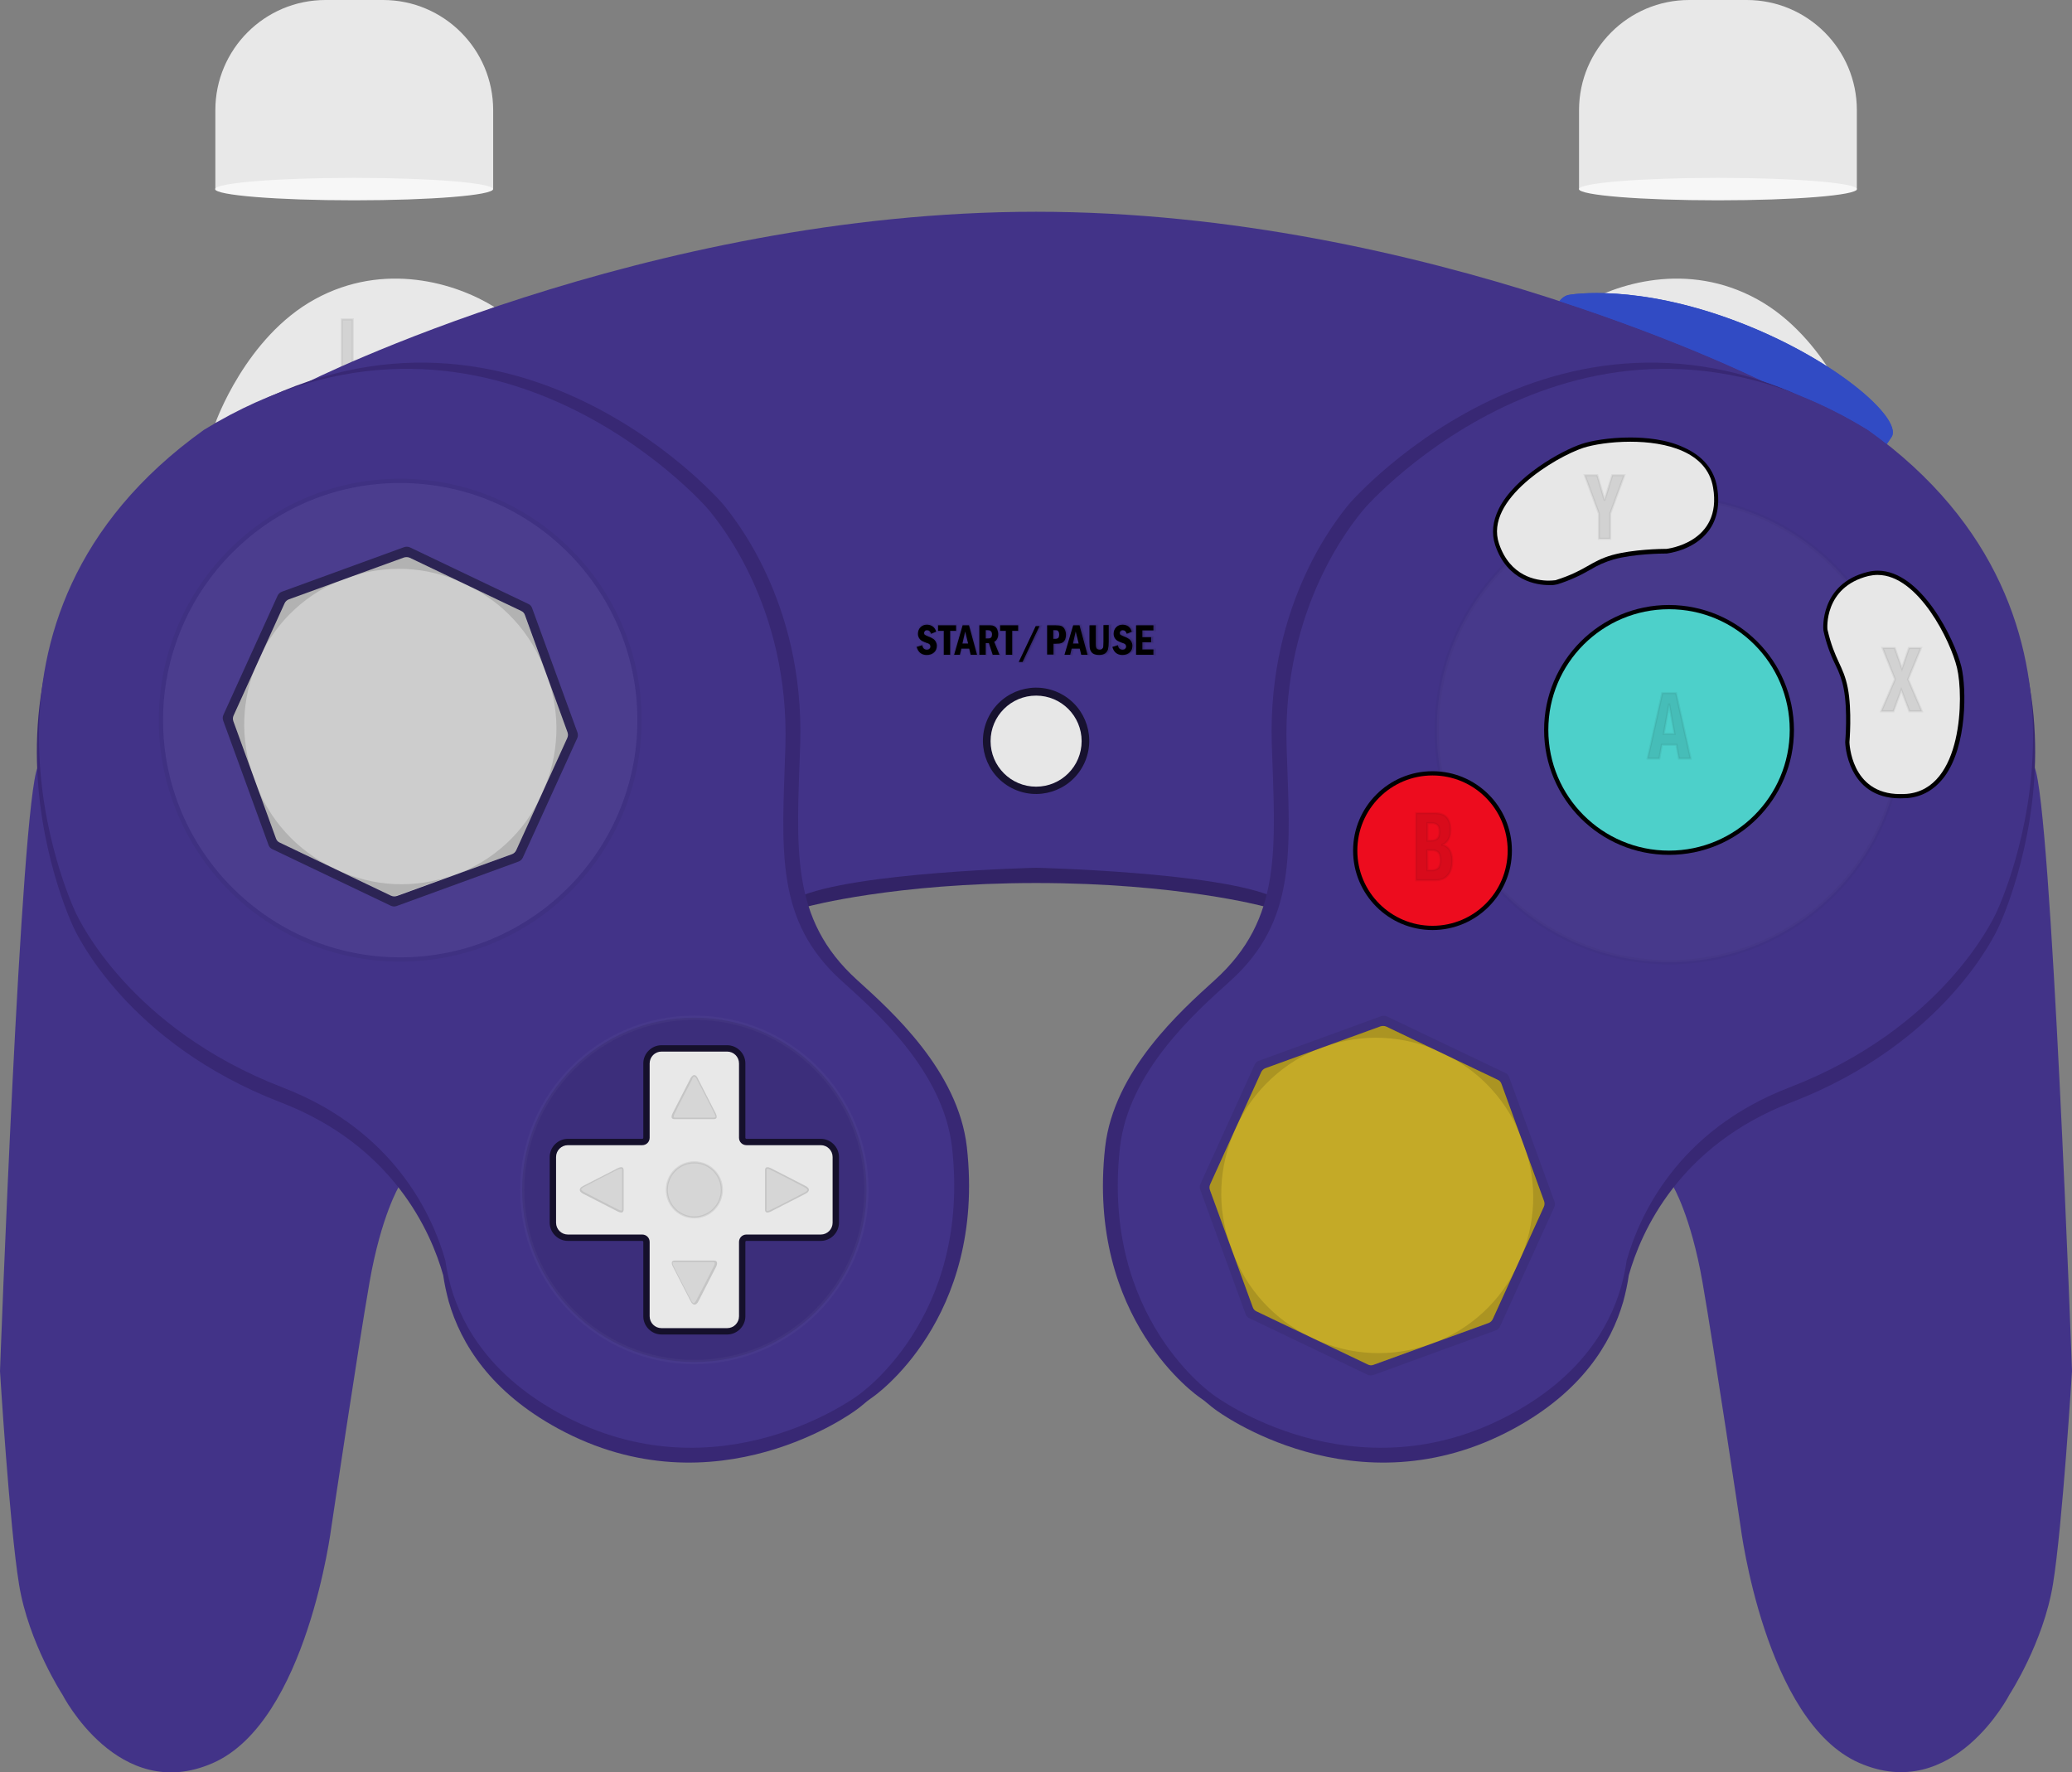 <?xml version="1.0" encoding="utf-8"?>
<!-- Generator: Adobe Illustrator 26.5.0, SVG Export Plug-In . SVG Version: 6.00 Build 0)  -->
<svg version="1.1" id="Layer_1" xmlns="http://www.w3.org/2000/svg" xmlns:xlink="http://www.w3.org/1999/xlink" x="0px" y="0px"
	 viewBox="0 0 978.5 837" style="enable-background:new 0 0 978.5 837;" xml:space="preserve">
<rect x="0" y="0" width="978.5" height="837" fill="#808080" stroke="none"/>
<style type="text/css">
	.st0{fill:#E8E8E8;}
	.st1{fill:#314BC4;}
	.st2{opacity:0.83;}
	.st3{opacity:0.11;}
	.st4{opacity:7.000000e-02;}
	.st5{fill:none;stroke:#000000;stroke-miterlimit:10;}
	.st6{fill:#322366;}
	.st7{fill:#423388;}
	.st8{fill:#382874;}
	.st9{fill:#C9CACC;}
	.st10{opacity:0.1;enable-background:new    ;}
	.st11{opacity:3.000000e-02;fill:none;stroke:#FFFFFF;stroke-width:2;stroke-miterlimit:10;enable-background:new    ;}
	.st12{opacity:3.000000e-02;fill:#FFFFFF;stroke:#000000;stroke-width:2;stroke-miterlimit:10;enable-background:new    ;}
	.st13{opacity:5.000000e-02;}
	.st14{fill:#FFFFFF;}
	.st15{fill:#2C2454;}
	.st16{fill:#CDCDCD;}
	.st17{opacity:0.13;}
	.st18{opacity:8.000000e-02;enable-background:new    ;}
	.st19{fill:#C4AA27;}
	.st20{opacity:0.65;}
	.st21{opacity:8.000000e-02;}
	.st22{opacity:8.000000e-02;stroke:#000000;stroke-miterlimit:10;enable-background:new    ;}
	.st23{opacity:0.65;enable-background:new    ;}
	.st24{fill:#E7E7E7;}
	.st25{enable-background:new    ;}
	.st26{fill:#F7F7F7;}
	.st27{fill:#4DD0CA;}
	.st28{fill:#ED0C1E;}
</style>
<g id="Base">
	<path id="Right_Trigger" class="st0" d="M876.8,199.8c0,0-14.2-40.5-47-58.5s-66.7-7.6-84.8,3.7L876.8,199.8z"/>
	<path class="st1" d="M736,142.8c0,0,2-2.8,4.3-3.4s32.9-5.3,79.2,12.1s78.6,45.6,74,54.6c-2.3,3.5-3.4,5-3.4,5L736,142.8z"/>
	<g id="Left_Trigger">
		<path id="Left_Trigger-2" class="st0" d="M101.7,199.8c0,0,14.2-40.5,47-58.5s66.7-7.6,84.8,3.7L101.7,199.8z"/>
		<g class="st2">
			<g class="st3">
				<path d="M161.4,150.8h5.2v19.7h7.6v4.5h-12.8V150.8z"/>
			</g>
			<g class="st4">
				<path class="st5" d="M161.4,150.8h5.2v19.7h7.6v4.5h-12.8V150.8z"/>
			</g>
		</g>
	</g>
	<path class="st6" d="M357.5,406.3l-3.7,38l28-16.3c0,0,40.9-11,107.5-11s107.4,11,107.4,11l13.8,4l9-25.7H357.5z"/>
	<path class="st7" d="M960.8,362.3c-8-17.5-126.8-181.5-126.8-181.5S674,100,489.3,100s-344.8,80.8-344.8,80.8
		S25.8,344.8,17.8,362.3S0,647.5,0,647.5s4.5,73.3,9,100.8s20.5,52,20.5,52s26.5,51.8,71,32.3s56-111.5,56-111.5s12.5-84,18-115.5
		s14-45.5,14-45.5l188.2-136.3c26.2-12,112.6-14,112.6-14s86.4,2,112.6,14L790,560c0,0,8.5,14,14,45.5S822,721,822,721
		s11.5,92,56,111.5s71-32.3,71-32.3s16-24.5,20.5-52s9-100.8,9-100.8S968.8,379.8,960.8,362.3z"/>
	<g>
		<g>
			<path class="st8" d="M521.9,541.7c4.1-36.1,35.7-64.3,51.7-78.8c32.2-29.1,28.6-62.4,27-111.6c-2.1-67.7,32.4-107.9,35.6-112.2
				c3.6-4.8,107-120.3,239-38.9c124.6,89.8,63,224.7,60.4,230.1c-1.2,2.4-25,54.8-97.7,83c-53,20.6-70.9,61.6-76.7,82.2
				c-0.6,4.2-1.5,8.4-2.6,12.5l0,0c-5.8,20.4-20,43.1-51.6,60.5c-74.7,41-140.6-8.7-140.6-8.7S512.8,623.3,521.9,541.7z"/>
			<path class="st8" d="M529.9,548.8c4.1-35.8,35.7-63.8,51.7-78.2c32.2-28.8,28.6-61.9,27-110.8c-2.1-67.1,32.4-107.1,35.6-111.3
				c3.6-4.8,107-119.4,239-38.5c124.6,89.1,63,222.9,60.4,228.3c-1.2,2.4-25,54.3-97.7,82.3c-53,20.4-70.9,61.1-76.7,81.6
				c-0.6,4.2-1.5,8.3-2.6,12.4l0,0c-5.8,20.2-20,42.8-51.6,60c-74.7,40.7-140.6-8.6-140.6-8.6S520.8,629.8,529.9,548.8z"/>
		</g>
		<path class="st7" d="M528.9,541.8c4.1-35.8,35.7-63.8,51.7-78.2c32.2-28.8,28.6-61.9,27-110.8c-2.1-67.1,32.4-107.1,35.6-111.3
			c3.6-4.8,107-119.4,239-38.5c124.6,89.1,63,222.9,60.4,228.3c-1.2,2.4-25,54.3-97.7,82.3c-53,20.4-70.9,61.1-76.7,81.6
			c-0.6,4.2-1.5,8.3-2.6,12.4l0,0c-5.8,20.2-20,42.8-51.6,60c-74.7,40.7-140.6-8.6-140.6-8.6S519.8,622.8,528.9,541.8z"/>
	</g>
	<g>
		<g>
			<path class="st8" d="M456.6,541.7c-4.1-36.1-35.7-64.3-51.7-78.8c-32.2-29.1-28.6-62.4-27-111.6c2.1-67.7-32.4-107.9-35.6-112.2
				c-3.6-4.8-107-120.3-239-38.9c-124.6,89.8-63,224.7-60.4,230.1c1.2,2.4,25,54.8,97.7,83c53,20.6,70.9,61.6,76.7,82.2
				c0.6,4.2,1.5,8.4,2.6,12.5l0,0c5.8,20.4,20,43.1,51.6,60.5c74.7,41,140.6-8.7,140.6-8.7S465.7,623.3,456.6,541.7z"/>
			<path class="st8" d="M448.6,548.8c-4.1-35.8-35.7-63.8-51.7-78.2c-32.2-28.8-28.6-61.9-27-110.8c2.1-67.1-32.4-107.1-35.6-111.3
				c-3.6-4.8-107-119.4-239-38.5c-124.6,89.1-63,222.9-60.4,228.3c1.2,2.4,25,54.3,97.7,82.3c53,20.4,70.9,61.1,76.7,81.6
				c0.6,4.2,1.5,8.3,2.6,12.4l0,0c5.8,20.2,20,42.8,51.6,60c74.7,40.7,140.6-8.6,140.6-8.6S457.7,629.8,448.6,548.8z"/>
		</g>
		<path class="st7" d="M449.6,541.8c-4.1-35.8-35.7-63.8-51.7-78.2c-32.2-28.8-28.6-61.9-27-110.8c2.1-67.1-32.4-107.1-35.6-111.3
			c-3.6-4.8-107-119.4-239-38.5c-124.6,89.1-63,222.9-60.4,228.3c1.2,2.4,25,54.3,97.7,82.3c53,20.4,70.9,61.1,76.7,81.6
			c0.6,4.2,1.5,8.3,2.6,12.4l0,0c5.8,20.2,20,42.8,51.6,60c74.7,40.7,140.6-8.6,140.6-8.6S458.7,622.8,449.6,541.8z"/>
	</g>
	<g>
		<circle class="st10" cx="327.9" cy="561.9" r="81.3"/>
		<circle class="st11" cx="327.9" cy="561.9" r="81.3"/>
	</g>
	<circle class="st12" cx="788.2" cy="344.7" r="109.7"/>
	<path d="M788.2,285.7c-32.6,0-59,26.4-59,59s26.4,59,59,59s59-26.4,59-59l0,0C847.1,312.1,820.8,285.8,788.2,285.7z"/>
	<path d="M769.9,206.6L769.9,206.6c-10.1,0-18.6,1.6-22.8,3c-10,3.3-31.8,15.6-39.3,30.7c-2.9,5.9-3.5,11.6-1.7,17.1
		c5.7,17,19.7,18.9,25.4,18.9c1.2,0.1,2.4,0,3.6-0.3h0.2c5.5-1.7,10.8-4.1,15.8-7c3.4-2.1,7.1-3.7,10.9-4.8
		c9.5-2.7,23.2-2.8,24.7-2.8h0.4c0.5-0.1,12.7-1.4,19.7-10.6c4.1-5.4,5.5-12.4,4.1-20.7s-6.7-14.7-15.5-18.7
		C787,207.4,776.9,206.6,769.9,206.6L769.9,206.6z"/>
	<path d="M886.8,269.5c-1.6,0-3.2,0.2-4.8,0.6c-22.7,5.6-21,27.1-20.9,27.4v0.2c1.2,5.6,3.1,11.1,5.7,16.3c1.8,3.6,3.2,7.4,3.9,11.3
		c2,10.3,0.7,24.9,0.7,25.1v0.2c0,0.3,0.8,26.4,25.9,26.4c1.1,0,2.2-0.1,3.4-0.1c7.2-0.6,13.1-4.1,17.7-10.3
		c10.6-14.6,10.3-41.2,7.9-51.6C923,301.6,907.1,269.5,886.8,269.5L886.8,269.5z"/>
	<path d="M676.5,364.2c-20.7,0-37.5,16.8-37.5,37.5s16.8,37.5,37.5,37.5s37.5-16.8,37.5-37.5l0,0C714,381,697.2,364.2,676.5,364.2z"
		/>
	<g class="st13">
		<path class="st14" d="M189,453.1c-62.4,0-113-50.6-113-113s50.6-113,113-113s113,50.6,113,113C301.9,402.5,251.4,453,189,453.1z"
			/>
		<path d="M189,228.1c61.9,0,112,50.2,112,112c0,61.9-50.2,112-112,112s-112-50.2-112-112c0-29.7,11.8-58.2,32.8-79.2
			C130.8,239.8,159.3,228,189,228.1 M189,226.1c-63,0-114,51-114,114s51,114,114,114s114-51,114-114l0,0
			C303,277.1,252,226.1,189,226.1z"/>
	</g>
	<g id="Stick_BG">
		<path class="st15" d="M184.5,427.7L128.6,401c-0.9-0.4-1.5-1.1-1.8-2l-21.4-58.7c-0.3-0.9-0.3-1.8,0.1-2.7l25.6-56.3
			c0.4-0.9,1.2-1.6,2.1-1.9l57.6-21c0.9-0.3,1.9-0.3,2.8,0.1l55.9,26.7c0.9,0.4,1.5,1.1,1.8,2l21.4,58.7c0.3,0.9,0.3,1.8-0.1,2.7
			L246.9,405c-0.4,0.9-1.2,1.6-2.1,1.9l-57.6,21C186.3,428.2,185.3,428.1,184.5,427.7z"/>
		<path class="st16" d="M184.7,423l-52.6-25.1c-0.9-0.4-1.5-1.1-1.8-2l-20.1-55.3c-0.3-0.9-0.3-1.8,0.1-2.7l24.1-53
			c0.4-0.9,1.2-1.6,2.1-1.9l54.2-19.7c0.9-0.3,1.9-0.3,2.8,0.1l52.6,25.1c0.9,0.4,1.5,1.1,1.8,2l20.1,55.3c0.3,0.9,0.3,1.8-0.1,2.7
			l-24.1,53c-0.4,0.9-1.2,1.6-2.1,1.9l-54.2,19.7C186.6,423.4,185.6,423.4,184.7,423z"/>
		<g class="st17">
			<path d="M219.4,275.7l1.2,0.6c17.1,8.2,30.3,22.7,36.8,40.5l-9.6-26.4c-0.3-0.9-1-1.6-1.8-2l-52.6-25.1c-0.9-0.4-1.9-0.5-2.8-0.1
				l-27.1,9.9C181.7,266.3,201.9,267.3,219.4,275.7z"/>
			<path d="M163.5,273l-27.1,9.9c-0.9,0.3-1.7,1-2.1,1.9L122.4,311C130.4,293.3,145.2,279.6,163.5,273z"/>
			<path d="M158.6,410.5l-1.2-0.6c-17.1-8.2-30.3-22.7-36.8-40.5l-0.9-2.5c-6.5-17.8-5.7-37.4,2.1-54.7l0,0l-11.7,25.6
				c-0.4,0.9-0.4,1.8-0.1,2.7l20.1,55.3c0.3,0.9,1,1.6,1.8,2l52.6,25.1c0.9,0.4,1.9,0.5,2.8,0.1l27.1-9.9
				C196.2,419.9,176.1,418.9,158.6,410.5z"/>
			<path d="M268,345.7l-10.4-28.6l0.8,2.2c6.5,17.8,5.7,37.4-2.1,54.7l-0.5,1.2c-8,17.7-22.8,31.4-41.1,38l0,0l27.1-9.9
				c0.9-0.3,1.7-1,2.1-1.9l24.1-53C268.2,347.5,268.2,346.6,268,345.7z"/>
		</g>
	</g>
	<g id="C_Stick_BG">
		<path class="st18" d="M645.8,649.2L590,622.5c-0.9-0.4-1.5-1.1-1.8-2l-21.4-58.7c-0.3-0.9-0.3-1.8,0.1-2.7l25.6-56.3
			c0.4-0.9,1.2-1.6,2.1-1.9l57.6-21c0.9-0.3,1.9-0.3,2.8,0.1l55.9,26.7c0.9,0.4,1.5,1.1,1.8,2l21.4,58.7c0.3,0.9,0.3,1.8-0.1,2.7
			l-25.6,56.3c-0.4,0.9-1.2,1.6-2.1,1.9l-57.6,21C647.8,649.6,646.7,649.6,645.8,649.2z"/>
		<path class="st19" d="M646,644.4l-52.6-25.1c-0.9-0.4-1.5-1.1-1.8-2L571.4,562c-0.3-0.9-0.3-1.8,0.1-2.7l24.1-53
			c0.4-0.9,1.2-1.6,2.1-1.9l54.2-19.7c0.9-0.3,1.9-0.3,2.8,0.1l52.6,25.1c0.9,0.4,1.5,1.1,1.8,2l20.1,55.3c0.3,0.9,0.3,1.8-0.1,2.7
			l-24.1,53c-0.4,0.9-1.2,1.6-2.1,1.9l-54.2,19.7C647.8,644.9,646.8,644.8,646,644.4z"/>
		<g class="st17">
			<path d="M680.8,497.1l1.2,0.6c17.1,8.2,30.3,22.7,36.8,40.5l-9.6-26.4c-0.3-0.9-1-1.6-1.8-2l-52.6-25.1c-0.9-0.4-1.9-0.5-2.8-0.1
				l-27.1,9.9C643.1,487.8,663.3,488.7,680.8,497.1z"/>
			<path d="M624.8,494.4l-27.1,9.9c-0.9,0.3-1.7,1-2.1,1.9l-11.9,26.2C591.8,514.8,606.6,501.1,624.8,494.4z"/>
			<path d="M620,632l-1.2-0.6c-17.1-8.2-30.3-22.7-36.8-40.5l-0.9-2.5c-6.5-17.8-5.7-37.4,2.1-54.7l0,0l-11.7,25.6
				c-0.4,0.9-0.4,1.8-0.1,2.7l20.1,55.3c0.3,0.9,1,1.6,1.8,2l52.6,25.1c0.9,0.4,1.9,0.5,2.8,0.1l27.1-9.9
				C657.6,641.3,637.5,640.3,620,632z"/>
			<path d="M729.3,567.1l-10.4-28.6l0.8,2.2c6.5,17.8,5.7,37.4-2.1,54.7l-0.5,1.2c-8,17.7-22.8,31.4-41.1,38l0,0l27.1-9.9
				c0.9-0.3,1.7-1,2.1-1.9l24.1-53C729.6,568.9,729.6,568,729.3,567.1z"/>
		</g>
	</g>
	<g>
		<g id="D-Pad_BG" class="st20">
			<path d="M312.4,628.8c-3.9,0-7.1-3.2-7.1-7.1v-35.1c0-1.1-0.9-2-2-2h-35.1c-3.9,0-7.1-3.2-7.1-7.1v-31c0-3.9,3.2-7.1,7.1-7.1
				h35.1c1.1,0,2-0.9,2-2v-35.1c0-3.9,3.2-7.1,7.1-7.1h31c3.9,0,7.1,3.2,7.1,7.1v35.1c0,1.1,0.9,2,2,2h35.1c3.9,0,7.1,3.2,7.1,7.1
				v31c0,3.9-3.2,7.1-7.1,7.1h-35.1c-1.1,0-2,0.9-2,2v35.1c0,3.9-3.2,7.1-7.1,7.1H312.4z"/>
			<path d="M343.4,496.6c3.1,0,5.6,2.5,5.6,5.6l0,0v35.1c0,1.9,1.5,3.5,3.5,3.5l0,0h35.1c3.1,0,5.6,2.5,5.6,5.6l0,0v31
				c0,3.1-2.5,5.6-5.6,5.6l0,0h-35.1c-1.9,0-3.5,1.5-3.5,3.5l0,0v35.1c0,3.1-2.5,5.6-5.6,5.6l0,0h-31c-3.1,0-5.6-2.5-5.6-5.6l0,0
				v-35.1c0-1.9-1.5-3.5-3.5-3.5l0,0h-35.1c-3.1,0-5.6-2.5-5.6-5.6l0,0v-31c0-3.1,2.5-5.6,5.6-5.6l0,0h35.1c1.9,0,3.5-1.5,3.5-3.5
				l0,0v-35.1c0-3.1,2.5-5.6,5.6-5.6l0,0L343.4,496.6 M343.4,493.6h-31c-4.7,0-8.6,3.9-8.6,8.6l0,0v35.1c0,0.3-0.2,0.5-0.5,0.5
				h-35.1c-4.7,0-8.6,3.9-8.6,8.6v31c0,4.7,3.9,8.6,8.6,8.6h35.1c0.3,0,0.5,0.2,0.5,0.5v35.1c0,4.7,3.9,8.6,8.6,8.6h31
				c4.7,0,8.6-3.9,8.6-8.6v-35.1c0-0.3,0.2-0.5,0.5-0.5h35.1c4.7,0,8.6-3.9,8.6-8.6v-31c0-4.7-3.9-8.6-8.6-8.6h-35.1
				c-0.3,0-0.5-0.2-0.5-0.5v-35.1C352,497.5,348.1,493.6,343.4,493.6L343.4,493.6L343.4,493.6z"/>
		</g>
		<path class="st0" d="M387.6,540.8h-35.1c-1.9,0-3.5-1.5-3.5-3.5l0,0v-35.1c0-3.1-2.5-5.6-5.6-5.6l0,0h-31c-3.1,0-5.6,2.5-5.6,5.6
			l0,0v35.1c0,1.9-1.5,3.5-3.5,3.5l0,0h-35.1c-3.1,0-5.6,2.5-5.6,5.6l0,0v31c0,3.1,2.5,5.6,5.6,5.6l0,0h35.1c1.9,0,3.5,1.5,3.5,3.5
			l0,0v35.1c0,3.1,2.5,5.6,5.6,5.6l0,0h31c3.1,0,5.6-2.5,5.6-5.6l0,0v-35.1c0-1.9,1.5-3.5,3.5-3.5l0,0h35.1c3.1,0,5.6-2.5,5.6-5.6
			l0,0v-31C393.2,543.3,390.7,540.8,387.6,540.8L387.6,540.8z"/>
		<g class="st21">
			<path d="M293.4,572.1c-0.5-0.1-0.9-0.2-1.3-0.4c-3-1.5-16.1-8.2-16.2-8.3c-0.6-0.2-1.6-0.9-1.7-1.5s1.1-1.3,1.6-1.5
				c0.2-0.1,13.3-6.9,16.2-8.3c0.4-0.2,0.8-0.3,1.3-0.4c0.3,0,0.4,0.1,0.4,0.2c0.2,0.3,0.2,0.6,0.2,0.9v18.3c0,0.3,0,0.6-0.2,0.9
				C293.8,572,293.6,572.1,293.4,572.1z"/>
			<path d="M293.4,552.2L293.4,552.2c0.1,0.1,0.2,0.3,0.1,0.5v19.1h-0.1c-0.4,0-0.8-0.1-1.1-0.3c-3-1.4-16.1-8.2-16.2-8.3l0,0
				c-0.7-0.3-1.3-0.8-1.3-1s0.6-0.8,1.3-1.1l0,0c0.1-0.1,13.2-6.9,16.2-8.3C292.9,552.2,293.2,552.2,293.4,552.2 M293.4,551.2
				c-0.5,0-1,0.2-1.5,0.4c-3,1.5-16.2,8.3-16.2,8.3s-1.9,0.8-1.9,2s1.9,2,1.9,2s13.2,6.8,16.2,8.3c0.5,0.2,1,0.4,1.5,0.4
				c1.3,0,1.1-1.6,1.1-1.6v-18.2C294.5,552.8,294.7,551.2,293.4,551.2L293.4,551.2z"/>
		</g>
		<g class="st21">
			<path d="M337.2,528h-18.7c-0.3,0-0.6-0.1-0.8-0.3c-0.2-0.3-0.1-0.9,0.3-1.7c1.5-3,8.2-16.1,8.3-16.2c0.2-0.6,0.9-1.7,1.5-1.7
				s1.3,1.1,1.5,1.6c0.1,0.2,6.9,13.3,8.3,16.2c0.4,0.8,0.5,1.4,0.3,1.7S337.4,528,337.2,528z"/>
			<path d="M327.9,508.7c0.2,0,0.7,0.6,1,1.3l0,0c0.1,0.1,6.9,13.2,8.3,16.2c0.4,0.9,0.3,1.2,0.4,1.2c-0.1,0.1-0.3,0.1-0.4,0.1
				h-19.1c0,0-0.1-0.3,0.3-1.2c1.4-3,8.2-16.1,8.3-16.2l0,0C327,509.5,327.4,509.1,327.9,508.7 M327.9,507.7c-1.2,0-2,1.9-2,1.9
				s-6.8,13.2-8.3,16.2c-1.2,2.5,0.3,2.7,0.9,2.7h18.6c0.6,0,2.1-0.2,0.9-2.7c-1.5-3-8.3-16.2-8.3-16.2S329,507.7,327.9,507.7
				L327.9,507.7z"/>
		</g>
		<g class="st21">
			<path d="M362.4,572.1c-0.3,0-0.4-0.1-0.4-0.2c-0.2-0.3-0.2-0.6-0.2-0.9v-18.3c0-0.3,0-0.6,0.2-0.9c0.1-0.1,0.2-0.2,0.4-0.2
				c0.5,0.1,0.9,0.2,1.3,0.4c3,1.5,16.1,8.2,16.2,8.3c0.6,0.2,1.7,0.9,1.7,1.5s-1.1,1.3-1.6,1.5c-0.2,0.1-13.3,6.9-16.2,8.3
				C363.4,571.9,362.9,572.1,362.4,572.1z"/>
			<path d="M362.4,552.2c0.4,0,0.8,0.1,1.1,0.3c3,1.4,16.1,8.2,16.2,8.3l0,0c0.7,0.3,1.3,0.8,1.3,1s-0.6,0.8-1.3,1.1l0,0
				c-0.1,0.1-13.2,6.9-16.2,8.3c-0.3,0.2-0.7,0.3-1.1,0.3h-0.1c0-0.2-0.1-0.3-0.1-0.5v-18.4C362.2,552.4,362.3,552.3,362.4,552.2
				L362.4,552.2 M362.4,551.2c-1.3,0-1.1,1.6-1.1,1.6V571c0,0-0.2,1.6,1.1,1.6c0.5,0,1-0.2,1.5-0.4c3-1.5,16.2-8.3,16.2-8.3
				s1.9-0.8,1.9-2s-1.9-2-1.9-2s-13.2-6.8-16.2-8.3C363.4,551.4,362.9,551.2,362.4,551.2z"/>
		</g>
		<g class="st21">
			<path d="M327.9,615.6c-0.6,0-1.3-1.1-1.5-1.6c-0.1-0.2-6.9-13.3-8.3-16.2c-0.4-0.8-0.5-1.4-0.3-1.7c0.2-0.2,0.5-0.3,0.8-0.3h18.7
				c0.3,0,0.6,0.1,0.8,0.3c0.2,0.3,0.1,0.9-0.3,1.7c-1.5,3-8.2,16.1-8.3,16.2C329.2,614.5,328.5,615.6,327.9,615.6z"/>
			<path d="M318.5,596.3h19.2c0,0,0.1,0.3-0.3,1.2c-1.4,3-8.2,16.1-8.3,16.2l0,0c-0.3,0.7-0.8,1.3-1,1.3s-0.8-0.6-1.1-1.3l0,0
				c-0.1-0.1-6.9-13.2-8.3-16.2c-0.4-0.9-0.3-1.2-0.4-1.2H318.5 M337.2,595.3h-18.6c-0.6,0-2.1,0.2-0.9,2.7c1.5,3,8.3,16.2,8.3,16.2
				s0.8,1.9,2,1.9s2-1.9,2-1.9s6.8-13.2,8.3-16.2C339.3,595.5,337.8,595.3,337.2,595.3L337.2,595.3z"/>
		</g>
		<g class="st21">
			<path d="M293.4,551.9c0.1,0,0.2,0,0.3,0.1c0.1,0.2,0.2,0.5,0.1,0.7l0,0v18.2l0,0c0,0.2,0,0.6-0.1,0.7c-0.1,0.1-0.2,0.1-0.3,0.1
				c-0.4-0.1-0.8-0.2-1.2-0.4c-3-1.4-16.1-8.2-16.2-8.3l0,0c-0.6-0.3-1.5-0.9-1.5-1.3s0.9-1.1,1.5-1.3l0,0
				c0.1-0.1,13.2-6.9,16.2-8.3C292.8,552,293.2,551.9,293.4,551.9 M293.4,551.2c-0.5,0-1,0.2-1.5,0.4c-3,1.5-16.2,8.3-16.2,8.3
				s-1.9,0.8-1.9,2s1.9,2,1.9,2s13.2,6.8,16.2,8.3c0.5,0.2,1,0.4,1.5,0.4c1.3,0,1.1-1.6,1.1-1.6v-18.2
				C294.5,552.8,294.7,551.2,293.4,551.2z"/>
		</g>
		<g class="st21">
			<path d="M327.9,508.4c0.4,0,1.1,0.9,1.3,1.5l0,0c0.1,0.1,6.9,13.2,8.3,16.2c0.5,1.1,0.4,1.4,0.3,1.5c-0.2,0.1-0.4,0.2-0.6,0.2
				h-18.4c-0.2,0-0.4-0.1-0.6-0.2c0-0.1-0.2-0.4,0.3-1.5c1.4-3,8.2-16.1,8.3-16.2l0,0C326.8,509.3,327.4,508.4,327.9,508.4
				 M327.9,507.7c-1.2,0-2,1.9-2,1.9s-6.8,13.2-8.3,16.2c-1.2,2.5,0.3,2.7,0.9,2.7h18.6c0.6,0,2.1-0.2,0.9-2.7
				c-1.5-3-8.3-16.2-8.3-16.2S329,507.7,327.9,507.7L327.9,507.7z"/>
		</g>
		<g class="st21">
			<path d="M362.4,551.9c0.4,0.1,0.8,0.2,1.2,0.4c3,1.4,16.1,8.2,16.2,8.3l0,0c0.6,0.3,1.5,0.9,1.5,1.3s-0.9,1.1-1.5,1.3l0,0
				c-0.1,0.1-13.2,6.9-16.2,8.3c-0.4,0.2-0.8,0.3-1.2,0.4c-0.1,0-0.2,0-0.3-0.1c-0.1-0.2-0.2-0.5-0.1-0.7l0,0v-18.2l0,0
				c0-0.2,0-0.5,0.1-0.7C362.1,552.1,362.2,551.9,362.4,551.9L362.4,551.9 M362.4,551.2c-1.3,0-1.1,1.6-1.1,1.6V571
				c0,0-0.2,1.6,1.1,1.6c0.5,0,1-0.2,1.5-0.4c3-1.5,16.2-8.3,16.2-8.3s1.9-0.8,1.9-2s-1.9-2-1.9-2s-13.2-6.8-16.2-8.3
				C363.4,551.4,362.9,551.2,362.4,551.2L362.4,551.2z"/>
		</g>
		<g class="st21">
			<path d="M318.5,596h18.4c0.2,0,0.4,0.1,0.6,0.2c0,0.1,0.2,0.4-0.3,1.5c-1.4,3-8.2,16.1-8.3,16.2l0,0c-0.3,0.6-0.9,1.5-1.3,1.5
				s-1.1-0.9-1.3-1.5l0,0c-0.1-0.1-6.9-13.2-8.3-16.2c-0.5-1.1-0.4-1.4-0.3-1.5C317.9,596,318.2,596,318.5,596 M337.2,595.3h-18.6
				c-0.6,0-2.1,0.2-0.9,2.7c1.5,3,8.3,16.2,8.3,16.2s0.8,1.9,2,1.9s2-1.9,2-1.9s6.8-13.2,8.3-16.2
				C339.3,595.5,337.8,595.3,337.2,595.3L337.2,595.3z"/>
		</g>
		<circle class="st22" cx="327.9" cy="561.9" r="13"/>
	</g>
	<g id="Start">
		
			<ellipse transform="matrix(0.464 -0.886 0.886 0.464 -47.84 620.97)" class="st23" cx="489.3" cy="350" rx="25.1" ry="25.1"/>
		<circle class="st24" cx="489.3" cy="350" r="21.5"/>
	</g>
	<g>
		<g>
			<g class="st3">
				<g>
					<path d="M442.1,298.3l-2.5,1c-0.4-1.1-1-1.7-1.9-1.7c-0.4,0-0.8,0.1-1,0.4c-0.3,0.2-0.4,0.6-0.4,0.9c0,0.4,0.2,0.7,0.5,0.9
						c0.6,0.4,1.2,0.7,1.9,0.9c0.7,0.3,1.4,0.6,2.1,1c0.5,0.3,0.9,0.8,1.2,1.3c0.3,0.6,0.5,1.2,0.5,1.9c0.1,1.2-0.4,2.4-1.3,3.2
						c-1,0.8-2.2,1.3-3.5,1.2c-2.4,0-4-1.3-4.7-3.8l2.6-0.8c0.3,1.4,1,2.1,2.2,2.1c0.5,0,0.9-0.1,1.3-0.4c0.4-0.2,0.6-0.7,0.5-1.1
						c0-0.3-0.1-0.6-0.3-0.9c-0.4-0.4-0.9-0.7-1.5-0.8c-0.8-0.3-1.6-0.6-2.3-1c-0.5-0.3-1-0.8-1.3-1.3c-0.3-0.6-0.5-1.3-0.5-2
						c0-1.2,0.4-2.3,1.2-3.1c1.7-1.7,4.5-1.6,6.1,0.1C441.5,296.9,441.9,297.6,442.1,298.3L442.1,298.3z"/>
				</g>
				<g>
					<path d="M443.2,295.3h8.4v2.6h-2.8v11.3h-3v-11.3h-2.7v-2.6H443.2z"/>
				</g>
				<g>
					<path d="M454.7,295.3h3l3.9,13.9h-3l-0.7-2.9h-3.8l-0.7,2.9h-2.7L454.7,295.3z M457.3,303.9l-1.4-5.7l-1.3,5.7H457.3z"/>
				</g>
				<g>
					<path d="M462.7,295.3h4.2c0.6,0,1.3,0,1.9,0.1c0.5,0.1,0.9,0.3,1.3,0.6c0.5,0.4,0.8,0.9,1.1,1.4c0.3,0.6,0.4,1.3,0.4,2
						c0.1,1.5-0.6,2.9-1.9,3.7l2.5,6.1H469l-1.8-5.5h-1.5v5.5h-3V295.3z M465.7,297.6v3.9h1.3c1.2,0,1.7-0.7,1.7-2
						c0-0.4-0.1-0.8-0.3-1.1c-0.1-0.2-0.4-0.5-0.6-0.6c-0.3-0.1-0.7-0.2-1-0.2L465.7,297.6z"/>
				</g>
				<g>
					<path d="M472.6,295.3h8.4v2.6h-2.8v11.3h-3v-11.3h-2.7v-2.6H472.6z"/>
				</g>
				<g>
					<path d="M489.7,295.7h1.8l-8,16.9h-1.8L489.7,295.7z"/>
				</g>
				<g>
					<path d="M495,295.3h3.9c0.9,0,1.8,0.1,2.7,0.3c0.7,0.3,1.3,0.8,1.6,1.4c0.5,0.8,0.7,1.8,0.7,2.7c0,0.9-0.2,1.7-0.5,2.5
						c-0.3,0.6-0.9,1.1-1.5,1.4c-0.9,0.3-1.9,0.5-2.9,0.4h-1v5.1h-3L495,295.3L495,295.3z M498,297.6v4.1h0.9
						c0.6,0.1,1.2-0.1,1.6-0.6c0.3-0.5,0.4-1,0.4-1.5s-0.1-0.9-0.3-1.3c-0.1-0.2-0.4-0.5-0.6-0.6c-0.3-0.1-0.7-0.1-1-0.1H498z"/>
				</g>
				<g>
					<path d="M507.4,295.3h3l3.9,13.9h-3l-0.7-2.9h-3.8l-0.7,2.9h-2.7L507.4,295.3z M510,303.9l-1.4-5.7l-1.3,5.7H510z"/>
				</g>
				<g>
					<path d="M515.2,295.3h3v7.9c0,0.8,0,1.5,0.1,2.3c0.1,0.4,0.3,0.7,0.6,1c0.4,0.2,0.8,0.3,1.2,0.3s0.9-0.1,1.2-0.4
						c0.3-0.2,0.5-0.6,0.5-1c0.1-0.8,0.1-1.5,0.1-2.3v-7.9h2.5v7.8c0,1.2-0.1,2.3-0.3,3.5c-0.2,0.8-0.7,1.5-1.3,2
						c-0.9,0.6-1.9,0.9-3,0.8c-1,0-1.9-0.2-2.8-0.6c-0.7-0.4-1.2-1-1.4-1.7c-0.3-1.3-0.4-2.6-0.4-3.9L515.2,295.3L515.2,295.3z"/>
				</g>
				<g>
					<path d="M535.2,298.3l-2.5,1c-0.4-1.1-1-1.7-1.9-1.7c-0.4,0-0.8,0.1-1,0.4c-0.3,0.2-0.4,0.6-0.4,0.9c0,0.4,0.2,0.7,0.5,0.9
						c0.6,0.4,1.2,0.7,1.9,0.9c0.7,0.3,1.4,0.6,2.1,1c0.5,0.3,0.9,0.8,1.2,1.3c0.3,0.6,0.5,1.2,0.5,1.9c0.1,1.2-0.4,2.4-1.3,3.2
						c-1,0.8-2.2,1.3-3.5,1.2c-2.4,0-4-1.3-4.7-3.8l2.6-0.8c0.3,1.4,1,2.1,2.2,2.1c0.5,0,0.9-0.1,1.3-0.4c0.4-0.2,0.6-0.7,0.5-1.1
						c0-0.3-0.1-0.6-0.3-0.9c-0.4-0.4-0.9-0.7-1.5-0.8c-0.8-0.3-1.6-0.6-2.3-1c-0.5-0.3-1-0.8-1.3-1.3c-0.3-0.6-0.5-1.3-0.5-2
						c0-1.2,0.4-2.3,1.2-3.1c0.8-0.8,1.9-1.3,3.1-1.2C533.1,295,534.8,296.4,535.2,298.3z"/>
				</g>
				<g>
					<path d="M537.3,295.3h8.2v2.4h-5.2v3.2h4.1v2.4h-4.1v3.4h5.2v2.5h-8.2V295.3z"/>
				</g>
			</g>
			<g class="st4">
				<g>
					<path d="M438,309.8c-0.1,0-0.2,0-0.4,0c0,0,0,0,0,0c-2.6,0-4.4-1.4-5.1-4.2l-0.1-0.5l3.6-1.1l0.1,0.5c0.3,1.5,1,1.7,1.7,1.7
						c0.4,0,0.7-0.1,1-0.3c0.3-0.1,0.4-0.4,0.3-0.6l0-0.1c0-0.2-0.1-0.4-0.2-0.6c-0.3-0.3-0.7-0.5-1.2-0.6l-0.1,0
						c-0.8-0.3-1.6-0.6-2.4-1c-0.6-0.3-1.1-0.9-1.5-1.5c-0.4-0.8-0.6-1.5-0.6-2.3c0-1.4,0.5-2.6,1.3-3.5c0.9-0.9,2.1-1.4,3.4-1.4
						c1.3,0,2.5,0.6,3.4,1.5c0.6,0.7,1,1.5,1.2,2.2l0.1,0.4l-3.4,1.4l-0.2-0.5c-0.4-1.2-1-1.4-1.4-1.4c-0.3,0-0.5,0.1-0.6,0.2
						l-0.1,0.1c-0.1,0.1-0.2,0.3-0.2,0.5c0,0.2,0.1,0.4,0.3,0.5c0.6,0.4,1.2,0.7,1.8,0.8c0.8,0.3,1.5,0.6,2.2,1
						c0.5,0.3,1,0.8,1.4,1.5c0.4,0.8,0.6,1.5,0.6,2.2c0.1,1.3-0.4,2.7-1.5,3.6C440.4,309.4,439.2,309.8,438,309.8z M433.6,305.8
						c0.7,2,2.1,3,4.1,3c1.4,0.1,2.5-0.5,3.2-1.1c0.8-0.7,1.2-1.7,1.1-2.8c0-0.6-0.1-1.1-0.4-1.7c-0.3-0.5-0.7-0.9-1-1.1
						c-0.7-0.4-1.3-0.7-2-1c-0.7-0.2-1.3-0.5-2-0.9c-0.5-0.3-0.7-0.8-0.7-1.3c0-0.5,0.2-1,0.5-1.3c0.3-0.4,0.7-0.5,1.4-0.5
						c0.9,0,1.7,0.5,2.2,1.6l1.6-0.6c-0.2-0.5-0.5-1-0.9-1.4c-0.7-0.7-1.6-1.1-2.7-1.1c-1,0-2,0.4-2.7,1.1c-0.7,0.7-1.1,1.6-1.1,2.7
						c0,0.7,0.2,1.4,0.4,1.8c0.2,0.4,0.7,0.8,1.1,1.1c0.7,0.4,1.4,0.7,2.2,1c0.6,0.1,1.2,0.4,1.7,0.9c0.3,0.4,0.4,0.8,0.4,1.2
						c0.1,0.6-0.2,1.3-0.8,1.6c-0.4,0.3-0.9,0.5-1.5,0.5c-1.3,0-2.1-0.7-2.5-2L433.6,305.8z"/>
				</g>
				<g>
					<path d="M449.3,309.7h-4v-11.3h-2.7v-3.6h9.5v3.6h-2.8V309.7z M446.3,308.7h2v-11.3h2.8v-1.6h-7.5v1.6h2.7V308.7z"/>
				</g>
				<g>
					<path d="M462.3,309.7h-4.1l-0.7-2.9h-3l-0.7,2.9H450l4.3-14.9h3.8L462.3,309.7z M459,308.7h1.9l-3.6-12.9h-2.2l-3.7,12.9h1.6
						l0.7-2.9h4.6L459,308.7z M457.9,304.4h-4l1.9-8.4L457.9,304.4z M455.2,303.4h1.4l-0.7-3L455.2,303.4z"/>
				</g>
				<g>
					<path d="M472.9,309.7h-4.3l-1.8-5.5h-0.6v5.5h-4v-14.9h4.7c0.6,0,1.3,0,2,0.1c0.6,0.1,1,0.3,1.5,0.7c0.6,0.5,0.9,1,1.2,1.5
						c0.3,0.6,0.5,1.4,0.5,2.3c0.1,1.5-0.6,3-1.8,3.9L472.9,309.7z M469.4,308.7h2.1l-2.4-5.8l0.4-0.2c1.1-0.7,1.8-1.9,1.7-3.2
						c0-0.8-0.1-1.3-0.3-1.8c-0.3-0.4-0.5-0.9-1-1.2c-0.4-0.3-0.7-0.4-1.1-0.5c-0.5-0.1-1.2-0.1-1.8-0.1h-3.7v12.9h2v-5.5h2.4
						L469.4,308.7z M467,302h-1.8v-4.9h1.6c0.4,0,0.9,0.1,1.2,0.2c0.4,0.2,0.7,0.6,0.9,0.9c0.2,0.3,0.4,0.8,0.4,1.3
						C469.2,301.6,468,302,467,302z M466.2,301h0.8c0.7,0,1.2-0.3,1.2-1.5c0-0.3-0.1-0.6-0.2-0.8c-0.1-0.2-0.3-0.4-0.4-0.4
						c-0.3-0.1-0.6-0.1-0.8-0.1h-0.6V301z"/>
				</g>
				<g>
					<path d="M478.7,309.7h-4v-11.3H472v-3.6h9.5v3.6h-2.8V309.7z M475.7,308.7h2v-11.3h2.8v-1.6H473v1.6h2.7V308.7z"/>
				</g>
				<g>
					<path d="M483.8,313.1h-2.9l8.5-17.9h2.9L483.8,313.1z M482.5,312.1h0.7l7.5-15.9H490L482.5,312.1z"/>
				</g>
				<g>
					<path d="M498.5,309.6h-4v-14.8h4.4c0.9,0,1.9,0.1,2.8,0.3c0.9,0.4,1.6,1,1.9,1.7c0.5,0.8,0.8,1.8,0.8,2.9
						c0,0.9-0.2,1.7-0.5,2.7c-0.3,0.7-1,1.3-1.7,1.7c-1.2,0.4-2.2,0.5-3.2,0.5l-0.5,0V309.6z M495.5,308.6h2v-5.1h1.5
						c0.9,0.1,1.7,0,2.7-0.4c0.5-0.3,1-0.7,1.2-1.1c0.3-0.8,0.4-1.5,0.4-2.3c0-0.9-0.2-1.8-0.6-2.4c-0.3-0.5-0.8-0.9-1.4-1.2
						c-0.8-0.2-1.6-0.3-2.5-0.3h-3.4V308.6z M499.2,302.2c-0.1,0-0.2,0-0.4,0l-1.3,0v-5.1h1.5c0.3,0,0.8,0,1.2,0.1
						c0.4,0.2,0.7,0.6,0.9,0.9c0.2,0.5,0.4,1,0.4,1.5c0,0.7-0.2,1.2-0.5,1.8C500.5,301.9,499.9,302.2,499.2,302.2z M498.5,301.2h0.4
						c0.5,0.1,0.9-0.1,1.2-0.4c0.2-0.3,0.3-0.7,0.3-1.2c0-0.4-0.1-0.7-0.2-1.1c-0.1-0.1-0.3-0.3-0.4-0.4c-0.2,0-0.5,0-0.8,0h-0.5
						V301.2z"/>
				</g>
				<g>
					<path d="M515,309.7h-4.1l-0.7-2.9h-3l-0.7,2.9h-3.8l4.3-14.9h3.8L515,309.7z M511.7,308.7h1.9l-3.6-12.9h-2.2l-3.7,12.9h1.6
						l0.7-2.9h4.6L511.7,308.7z M510.6,304.4h-4l1.9-8.4L510.6,304.4z M507.9,303.4h1.4l-0.7-3L507.9,303.4z"/>
				</g>
				<g>
					<path d="M520.2,309.8c-0.2,0-0.3,0-0.5,0c0,0,0,0,0,0c-1,0-2-0.2-2.9-0.6c-0.9-0.5-1.4-1.2-1.7-2c-0.3-1.2-0.4-2.5-0.4-4v-8.3
						h4v8.4c0,0.8,0,1.5,0.1,2.2c0.1,0.2,0.2,0.4,0.4,0.6c0.7,0.3,1.5,0.2,1.8,0c0.2-0.2,0.4-0.4,0.4-0.6c0.1-0.8,0.1-1.5,0.1-2.3
						v-8.4h3.5v8.3c0,1.2-0.1,2.3-0.3,3.6c-0.2,0.9-0.7,1.7-1.5,2.3C522.2,309.5,521.2,309.8,520.2,309.8z M515.7,295.8v7.3
						c0,1.4,0.1,2.7,0.4,3.8c0.2,0.5,0.6,1,1.2,1.4c0.8,0.4,1.6,0.5,2.6,0.5c1,0.1,1.9-0.2,2.7-0.7c0.5-0.4,0.9-1.1,1.1-1.7
						c0.2-1.2,0.3-2.2,0.3-3.4v-7.3h-1.5v7.4c0,0.8,0,1.5-0.1,2.4c0,0.5-0.3,1.1-0.7,1.4c-0.4,0.4-1.2,0.5-1.5,0.5
						c-0.5,0-1-0.1-1.4-0.4l-0.1-0.1c-0.4-0.4-0.6-0.8-0.7-1.2c-0.1-0.9-0.1-1.6-0.1-2.4v-7.4H515.7z"/>
				</g>
				<g>
					<path d="M531.1,309.8c-0.1,0-0.2,0-0.4,0c0,0,0,0,0,0c-2.6,0-4.4-1.4-5.1-4.2l-0.1-0.5l3.6-1.1l0.1,0.5c0.3,1.5,1,1.7,1.7,1.7
						c0.4,0,0.7-0.1,1-0.3c0.3-0.1,0.4-0.4,0.3-0.6l0-0.1c0-0.2-0.1-0.4-0.2-0.6c-0.3-0.3-0.7-0.5-1.2-0.6c-0.9-0.3-1.7-0.6-2.5-1.1
						c-0.6-0.3-1.1-0.9-1.5-1.5c-0.4-0.8-0.6-1.5-0.6-2.3c0-1.4,0.5-2.6,1.3-3.5c1-1,2.2-1.4,3.5-1.3c0,0,0,0,0,0
						c2.2,0,4.1,1.6,4.5,3.7l0.1,0.4l-3.4,1.3l-0.2-0.5c-0.4-1.2-1-1.4-1.4-1.4c-0.3,0-0.5,0.1-0.6,0.2l-0.1,0.1
						c-0.1,0.1-0.2,0.3-0.2,0.5c0,0.1,0,0.3,0.3,0.5c0.6,0.4,1.2,0.7,1.8,0.8c0.8,0.3,1.5,0.6,2.2,1c0.5,0.3,1,0.8,1.4,1.5
						c0.4,0.8,0.6,1.5,0.6,2.2c0.1,1.3-0.4,2.7-1.5,3.6C533.5,309.4,532.3,309.8,531.1,309.8z M526.7,305.8c0.7,2,2.1,3,4.1,3
						c1.4,0.1,2.5-0.5,3.2-1.1c0.8-0.7,1.2-1.7,1.1-2.8c0-0.6-0.1-1.1-0.4-1.7c-0.3-0.5-0.7-0.9-1-1.1c-0.7-0.4-1.3-0.7-2-1
						c-0.6-0.2-1.3-0.5-2-0.9c-0.5-0.3-0.7-0.8-0.7-1.3c0-0.5,0.2-1,0.5-1.3c0.3-0.4,0.7-0.5,1.4-0.5c0.9,0,1.7,0.5,2.2,1.6l1.6-0.7
						c-0.5-1.5-1.9-2.5-3.5-2.5c-1-0.1-2,0.3-2.7,1.1c-0.7,0.7-1.1,1.6-1.1,2.7c0,0.7,0.2,1.4,0.4,1.8c0.2,0.4,0.7,0.8,1.1,1.1
						c0.7,0.4,1.4,0.7,2.2,1c0.6,0.1,1.2,0.4,1.7,0.9c0.3,0.4,0.4,0.8,0.4,1.2c0.1,0.6-0.2,1.3-0.8,1.6c-0.4,0.3-0.9,0.5-1.5,0.5
						c-1.3,0-2.1-0.7-2.5-2L526.7,305.8z"/>
				</g>
				<g>
					<path d="M546,309.7h-9.2v-14.9h9.2v3.4h-5.2v2.2h4.1v3.4h-4.1v2.4h5.2V309.7z M537.8,308.7h7.2v-1.5h-5.2v-4.4h4.1v-1.4h-4.1
						v-4.2h5.2v-1.4h-7.2V308.7z"/>
				</g>
			</g>
		</g>
		<g>
			<g class="st25">
				<path d="M442.1,298.3l-2.4,1c-0.3-1.1-1-1.7-1.9-1.7c-0.4,0-0.8,0.1-1,0.4c-0.3,0.3-0.4,0.6-0.4,0.9c0,0.4,0.1,0.7,0.4,0.9
					c0.3,0.2,0.9,0.5,1.9,0.9c0.9,0.3,1.5,0.7,2,1s0.9,0.8,1.2,1.3c0.3,0.6,0.5,1.2,0.5,1.9c0,1.3-0.4,2.4-1.3,3.2
					c-0.9,0.8-2,1.2-3.5,1.2c-2.4,0-4-1.3-4.7-3.8l2.6-0.8c0.3,1.4,1,2.1,2.2,2.1c0.5,0,0.9-0.1,1.2-0.4c0.3-0.3,0.5-0.6,0.5-1.1
					c0-0.3-0.1-0.6-0.3-0.9c-0.2-0.3-0.7-0.6-1.5-0.8c-1-0.4-1.8-0.7-2.3-1s-0.9-0.7-1.3-1.3c-0.3-0.6-0.5-1.2-0.5-2
					c0-1.2,0.4-2.3,1.2-3.1c0.8-0.8,1.8-1.2,3.1-1.2C440,295.1,441.5,296.2,442.1,298.3z"/>
			</g>
			<g class="st25">
				<path d="M443.1,295.3h8.4v2.6h-2.8v11.3h-3v-11.3h-2.7V295.3z"/>
			</g>
			<g class="st25">
				<path d="M454.6,295.3h3l3.8,13.9h-3l-0.7-2.9H454l-0.7,2.9h-2.7L454.6,295.3z M457.2,303.9l-1.4-5.7l-1.3,5.7H457.2z"/>
			</g>
			<g class="st25">
				<path d="M462.6,295.3h4.2c0.8,0,1.5,0,1.9,0.1c0.4,0.1,0.9,0.3,1.3,0.6c0.4,0.3,0.8,0.8,1,1.4s0.4,1.3,0.4,2
					c0,1.7-0.6,3-1.9,3.7l2.5,6.1h-3.2l-1.8-5.5h-1.5v5.5h-3V295.3z M465.5,297.6v3.9h1.3c1.2,0,1.7-0.7,1.7-2
					c0-0.5-0.1-0.8-0.3-1.1c-0.2-0.3-0.4-0.5-0.6-0.6s-0.6-0.2-1-0.2H465.5z"/>
			</g>
			<g class="st25">
				<path d="M472.4,295.3h8.4v2.6h-2.8v11.3h-3v-11.3h-2.7V295.3z"/>
			</g>
			<g class="st25">
				<path d="M489.1,295.7h1.8l-8,16.9h-1.8L489.1,295.7z"/>
			</g>
			<g class="st25">
				<path d="M494.5,295.3h3.9c1.2,0,2.1,0.1,2.7,0.3c0.6,0.2,1.2,0.7,1.6,1.4c0.4,0.7,0.7,1.6,0.7,2.7c0,1-0.2,1.9-0.5,2.5
					c-0.4,0.7-0.8,1.1-1.5,1.4c-0.6,0.3-1.6,0.4-2.9,0.4h-1v5.1h-3V295.3z M497.4,297.6v4.1h0.9c0.8,0,1.3-0.2,1.6-0.6
					c0.2-0.4,0.3-0.9,0.3-1.5c0-0.5-0.1-0.9-0.3-1.3c-0.2-0.3-0.4-0.5-0.6-0.6s-0.6-0.1-1-0.1H497.4z"/>
			</g>
			<g class="st25">
				<path d="M506.8,295.3h3l3.8,13.9h-3l-0.7-2.9h-3.8l-0.7,2.9h-2.7L506.8,295.3z M509.4,303.9l-1.4-5.7l-1.3,5.7H509.4z"/>
			</g>
			<g class="st25">
				<path d="M514.5,295.3h3v7.9c0,1.1,0,1.9,0.1,2.3c0.1,0.4,0.3,0.8,0.6,1c0.3,0.2,0.7,0.3,1.1,0.3c0.5,0,0.9-0.1,1.2-0.4
					c0.3-0.3,0.5-0.6,0.5-1s0.1-1.2,0.1-2.3v-7.9h2.5v7.8c0,1.6-0.1,2.7-0.3,3.5c-0.2,0.8-0.6,1.4-1.3,2c-0.7,0.5-1.7,0.8-2.9,0.8
					c-1.2,0-2.1-0.2-2.8-0.6s-1.1-1-1.4-1.7c-0.3-0.7-0.4-2-0.4-3.9V295.3z"/>
				<path d="M534.5,298.3l-2.4,1c-0.3-1.1-1-1.7-1.9-1.7c-0.4,0-0.8,0.1-1,0.4c-0.3,0.3-0.4,0.6-0.4,0.9c0,0.4,0.1,0.7,0.4,0.9
					c0.3,0.2,0.9,0.5,1.9,0.9c0.9,0.3,1.5,0.7,2,1s0.9,0.8,1.2,1.3c0.3,0.6,0.5,1.2,0.5,1.9c0,1.3-0.4,2.4-1.3,3.2
					c-0.9,0.8-2,1.2-3.5,1.2c-2.4,0-4-1.3-4.7-3.8l2.6-0.8c0.3,1.4,1,2.1,2.2,2.1c0.5,0,0.9-0.1,1.2-0.4c0.3-0.3,0.5-0.6,0.5-1.1
					c0-0.3-0.1-0.6-0.3-0.9c-0.2-0.3-0.7-0.6-1.5-0.8c-1-0.4-1.8-0.7-2.3-1s-0.9-0.7-1.3-1.3c-0.3-0.6-0.5-1.2-0.5-2
					c0-1.2,0.4-2.3,1.2-3.1s1.8-1.2,3.1-1.2C532.4,295.1,533.9,296.2,534.5,298.3z"/>
				<path d="M536.5,295.3h8.2v2.4h-5.2v3.2h4.1v2.4h-4.1v3.4h5.2v2.5h-8.2V295.3z"/>
			</g>
		</g>
	</g>
	<g id="Triggers">
		<g>
			<path class="st0" d="M231.8,90H102.7c-0.5,0-1-0.4-1-0.9V89V52c0-28.7,23.3-52,52-52h27.2c28.7,0,52,23.3,52,52v37
				C232.9,89.6,232.4,90,231.8,90z"/>
			<ellipse class="st26" cx="167.2" cy="89.3" rx="65.6" ry="5.3"/>
		</g>
		<g>
			<path class="st0" d="M746.7,90h129.2c0.5,0,1-0.4,1-0.9V89V52c0-28.7-23.3-52-52-52h-27.2c-28.7,0-52,23.3-52,52v37
				C745.7,89.5,746.1,90,746.7,90C746.6,90,746.7,90,746.7,90z"/>
			<ellipse class="st26" cx="811.3" cy="89.3" rx="65.6" ry="5.3"/>
		</g>
	</g>
	<g id="Buttons">
		<g>
			<circle class="st27" cx="788.2" cy="344.7" r="57"/>
			<g class="st2">
				<g class="st3">
					<path d="M785,327.3h6.5l6.9,30.9h-5.5l-1.2-6.5h-6.9l-1.2,6.5h-5.5L785,327.3z M785.7,346.6h5.1l-2.5-13.9h-0.1L785.7,346.6z"
						/>
				</g>
				<g class="st4">
					<path class="st5" d="M785,327.3h6.5l6.9,30.9h-5.5l-1.2-6.5h-6.9l-1.2,6.5h-5.5L785,327.3z M785.7,346.6h5.1l-2.5-13.9h-0.1
						L785.7,346.6z"/>
				</g>
			</g>
		</g>
		<g>
			<path class="st24" d="M786.7,259.2h0.3c0,0,26.5-2.8,22-29c-2.9-17-22.3-21.6-39.1-21.6c-9.2,0-17.6,1.4-22.2,2.9
				c-13,4.3-46.8,24.4-39.8,45.2c5.2,15.5,17.6,17.5,23.5,17.5c1.1,0,2.1-0.1,3.2-0.2c14.5-4.6,16.3-8.9,26.8-11.9
				C771.2,259.4,784.7,259.2,786.7,259.2z"/>
			<g class="st2">
				<g class="st3">
					<path d="M754.3,224.4l3.4,11.6h0.1l3.6-11.6h5.7l-6.7,18.2v11.8h-5.3v-11.8l-6.7-18.2H754.3z"/>
				</g>
				<g class="st4">
					<path class="st5" d="M754.3,224.4l3.4,11.6h0.1l3.6-11.6h5.7l-6.7,18.2v11.8h-5.3v-11.8l-6.7-18.2H754.3z"/>
				</g>
			</g>
		</g>
		<g>
			<path class="st24" d="M924.2,315.4c-2.9-12.4-18.2-43.9-37.5-43.9c-1.4,0-2.9,0.2-4.3,0.5c-21.3,5.3-19.4,25.2-19.4,25.2
				c3.4,14.8,7.5,16.9,9.6,27.6s0.8,25.7,0.8,25.7s0.5,24.5,23.9,24.5c1,0,2.1,0,3.2-0.1C927,372.6,927.4,328.7,924.2,315.4z"/>
			<g class="st2">
				<g class="st3">
					<path d="M889,306h5.8l3.4,9.7l3.3-9.7h5.7l-6.1,14.8l6.5,15.1h-5.9l-3.8-10.1l-3.7,10.1h-5.8l6.5-15.1L889,306z"/>
				</g>
				<g class="st4">
					<path class="st5" d="M889,306h5.8l3.4,9.7l3.3-9.7h5.7l-6.1,14.8l6.5,15.1h-5.9l-3.8-10.1l-3.7,10.1h-5.8l6.5-15.1L889,306z"/>
				</g>
			</g>
		</g>
		<g>
			<circle class="st28" cx="676.5" cy="401.7" r="35.5"/>
			<g class="st2">
				<g class="st3">
					<path d="M668.8,384h8.8c4.3,0,7.4,1.9,7.4,8c0,3.4-1.3,6-3.9,6.9v0.1c2.9,0.5,4.7,3.1,4.7,7.4c0,5-2,9.3-8.1,9.3h-8.9V384z
						 M674.1,397h1.5c2.9,0,4.2-1.2,4.2-4.2s-1.2-4.1-3.8-4.1h-1.9V397z M674.1,411h2c2.5,0,4.2-1.1,4.2-4.8s-1.7-4.7-4-4.7H674
						L674.1,411L674.1,411z"/>
				</g>
				<g class="st4">
					<path class="st5" d="M668.8,384h8.8c4.3,0,7.4,1.9,7.4,8c0,3.4-1.3,6-3.9,6.9v0.1c2.9,0.5,4.7,3.1,4.7,7.4c0,5-2,9.3-8.1,9.3
						h-8.9V384z M674.1,397h1.5c2.9,0,4.2-1.2,4.2-4.2s-1.2-4.1-3.8-4.1h-1.9V397z M674.1,411h2c2.5,0,4.2-1.1,4.2-4.8
						s-1.7-4.7-4-4.7H674L674.1,411L674.1,411z"/>
				</g>
			</g>
		</g>
		<path id="Z_Button" class="st1" d="M832.2,179.9c5.8,1.9,11.6,4.2,17.5,6.8c11.3,4.5,22.2,10,32.5,16.4c3.1,2.2,6,4.4,8.8,6.6
			c0.6-0.8,1.3-2,2.4-3.6c4.6-9-27.8-37.3-74-54.6s-76.9-12.7-79.2-12.1c-1.5,0.5-2.8,1.5-3.8,2.8
			C788.9,159.3,824.2,176,832.2,179.9z"/>
	</g>
</g>
</svg>
